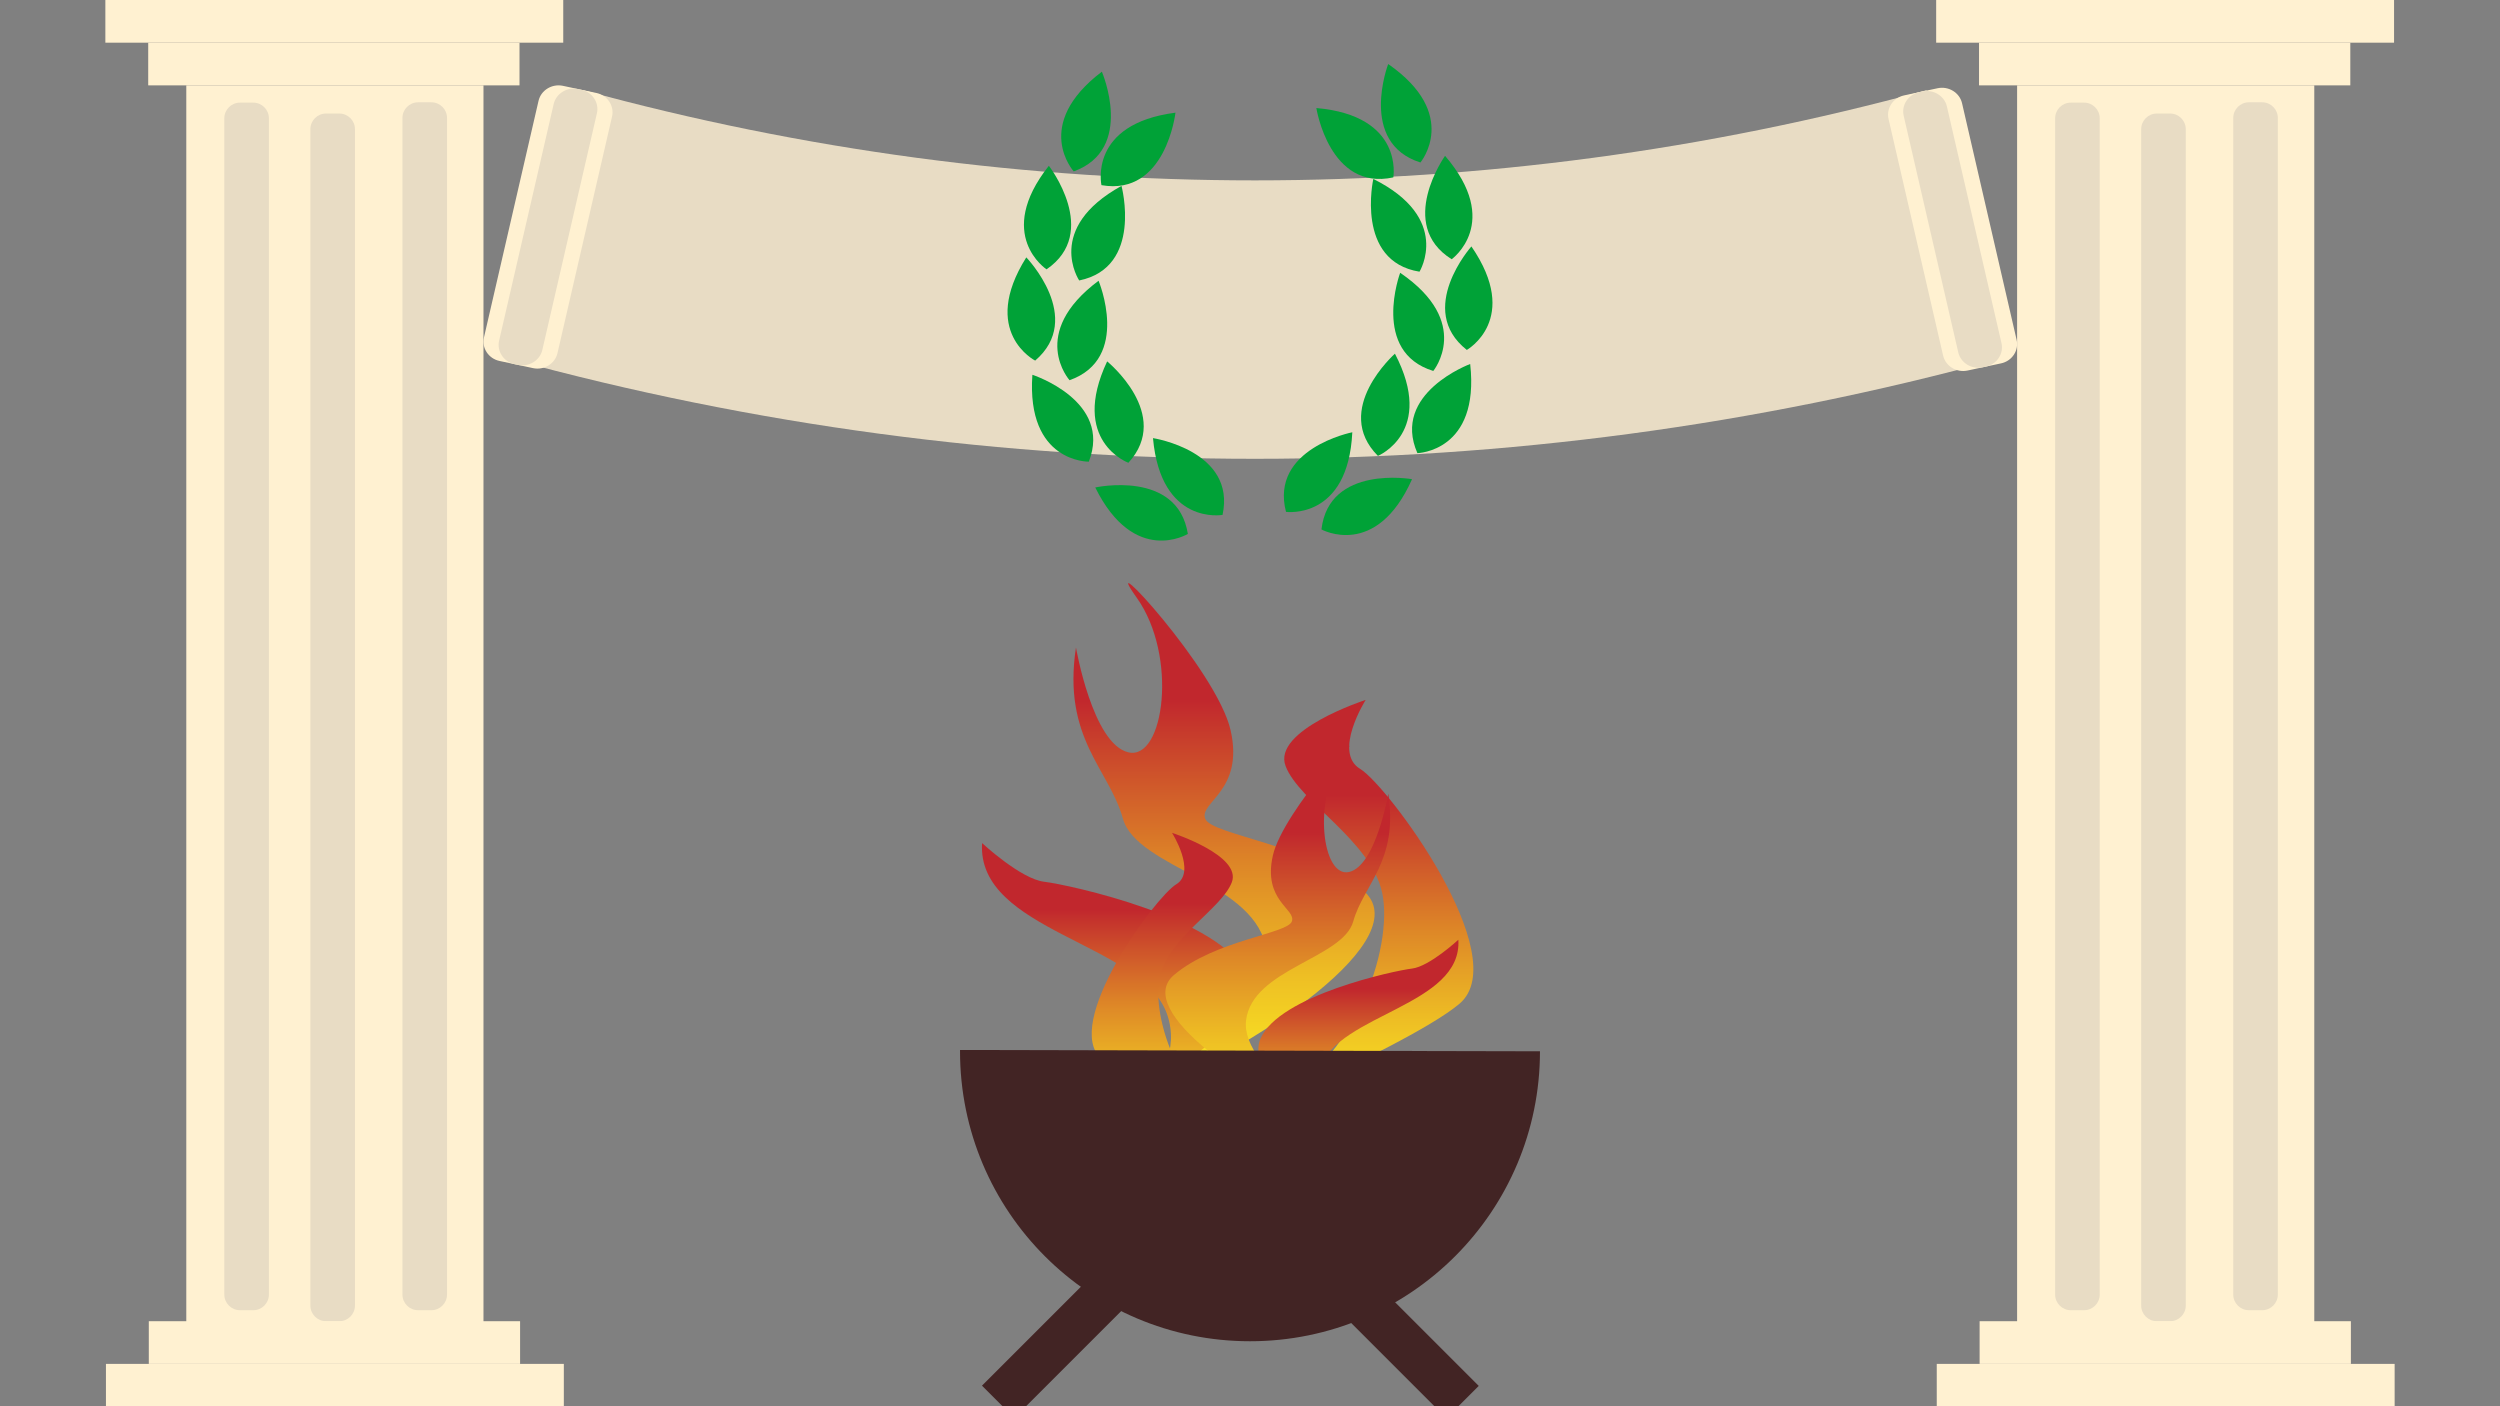<?xml version="1.0" encoding="iso-8859-1"?>
<!-- Generator: Adobe Illustrator 25.2.0, SVG Export Plug-In . SVG Version: 6.00 Build 0)  -->
<svg version="1.1" xmlns="http://www.w3.org/2000/svg" xmlns:xlink="http://www.w3.org/1999/xlink" x="0px" y="0px"
	 viewBox="0 0 1920 1080" style="enable-background:new 0 0 1920 1080;" xml:space="preserve">
<rect x="0" y="0" width="1920" height="1080" fill="#808080" stroke="none"/>
<g id="Layer_1">
	<g>
		<g>
			<rect x="143.077" y="65.561" style="fill:#FFF1D1;" width="228.233" height="958.578"/>
		</g>
		<path style="fill:#E8DCC4;" d="M260.609,1014.687h-10.235c-6.6,0-12-5.4-12-12V99.189c0-6.6,5.4-12,12-12h10.235
			c6.6,0,12,5.4,12,12v903.499C272.609,1009.287,267.209,1014.687,260.609,1014.687z"/>
		<path style="fill:#E8DCC4;" d="M194.517,1006.239h-10.235c-6.6,0-12-5.4-12-12V90.819c0-6.6,5.4-12,12-12h10.235
			c6.6,0,12,5.4,12,12v903.42C206.517,1000.839,201.117,1006.239,194.517,1006.239z"/>
		<path style="fill:#E8DCC4;" d="M331.312,1006.239h-10.235c-6.6,0-12-5.4-12-12V90.564c0-6.6,5.4-12,12-12h10.235
			c6.6,0,12,5.4,12,12v903.675C343.312,1000.839,337.912,1006.239,331.312,1006.239z"/>
		<g>
			<rect x="113.831" y="32.78" style="fill:#FFF1D1;" width="285.147" height="32.78"/>
		</g>
		<g>
			<rect x="80.919" style="fill:#FFF1D1;" width="351.655" height="32.78"/>
		</g>
		<g>
			<rect x="114.278" y="1014.687" style="fill:#FFF1D1;" width="285.147" height="32.78"/>
		</g>
		<g>
			<rect x="81.366" y="1047.468" style="fill:#FFF1D1;" width="351.655" height="32.78"/>
		</g>
		<g>
			<rect x="1549.137" y="65.561" style="fill:#FFF1D1;" width="228.233" height="958.578"/>
		</g>
		<path style="fill:#E8DCC4;" d="M1666.67,1014.687h-10.235c-6.6,0-12-5.4-12-12V99.189c0-6.6,5.4-12,12-12h10.235
			c6.6,0,12,5.4,12,12v903.499C1678.67,1009.287,1673.27,1014.687,1666.67,1014.687z"/>
		<path style="fill:#E8DCC4;" d="M1600.578,1006.239h-10.235c-6.6,0-12-5.4-12-12V90.819c0-6.6,5.4-12,12-12h10.235
			c6.6,0,12,5.4,12,12v903.42C1612.578,1000.839,1607.177,1006.239,1600.578,1006.239z"/>
		<path style="fill:#E8DCC4;" d="M1737.373,1006.239h-10.235c-6.6,0-12-5.4-12-12V90.564c0-6.6,5.4-12,12-12h10.235
			c6.6,0,12,5.4,12,12v903.675C1749.373,1000.839,1743.973,1006.239,1737.373,1006.239z"/>
		<g>
			<rect x="1519.891" y="32.78" style="fill:#FFF1D1;" width="285.147" height="32.78"/>
		</g>
		<g>
			<rect x="1486.979" style="fill:#FFF1D1;" width="351.655" height="32.78"/>
		</g>
		<g>
			<rect x="1520.338" y="1014.687" style="fill:#FFF1D1;" width="285.147" height="32.78"/>
		</g>
		<g>
			<rect x="1487.426" y="1047.468" style="fill:#FFF1D1;" width="351.655" height="32.78"/>
		</g>
		<g>
			<path style="fill:#E8DCC4;" d="M1535.958,275.504c-374.588,102.476-769.822,102.476-1144.41,0
				c18.808-68.749,37.615-137.498,56.423-206.247c337.651,92.371,693.913,92.371,1031.564,0
				C1498.343,138.006,1517.151,206.755,1535.958,275.504z"/>
		</g>
		<g>
			<path style="fill:#FFF1D1;" d="M409.374,282.723l-25.744-5.504c-8.447-1.806-13.823-9.937-11.947-18.069l41.913-181.728
				c1.876-8.132,10.321-13.308,18.768-11.503l25.744,5.504c8.447,1.806,13.823,9.937,11.947,18.069L428.142,271.22
				C426.266,279.353,417.821,284.529,409.374,282.723z"/>
		</g>
		<path style="fill:#E8DCC4;" d="M397.746,280.237l-2.488-0.532c-8.447-1.806-13.823-9.937-11.947-18.069l41.913-181.728
			c1.876-8.132,10.321-13.308,18.768-11.503l2.488,0.532c8.447,1.806,13.823,9.937,11.947,18.069l-41.913,181.728
			C414.638,276.867,406.193,282.043,397.746,280.237z"/>
		<g>
			<path style="fill:#FFF1D1;" d="M1488.083,67.768l-25.744,5.504c-8.447,1.806-13.823,9.937-11.947,18.069l41.913,181.728
				c1.875,8.132,10.321,13.308,18.768,11.503l25.744-5.504c8.447-1.806,13.823-9.937,11.947-18.069l-41.913-181.728
				C1504.975,71.139,1496.53,65.962,1488.083,67.768z"/>
		</g>
		<path style="fill:#E8DCC4;" d="M1476.455,70.254l-2.488,0.532c-8.447,1.806-13.823,9.937-11.948,18.069l41.913,181.728
			c1.876,8.132,10.321,13.308,18.768,11.503l2.488-0.532c8.447-1.806,13.823-9.937,11.947-18.069l-41.913-181.728
			C1493.347,73.625,1484.902,68.448,1476.455,70.254z"/>
	</g>
</g>
<g id="Layer_3">
	<g>
		<path style="fill:#00A237;" d="M1130.037,189.259c0,0-42.992,48.419-3.522,79.492
			C1126.515,268.751,1168.405,245.119,1130.037,189.259z"/>
		<path style="fill:#00A237;" d="M1075.326,209.499c0,0-22.591,60.682,25.44,75.393
			C1100.766,284.892,1131.286,247.72,1075.326,209.499z"/>
		<path style="fill:#00A237;" d="M1129.102,279.546c0,0-60.728,22.467-40.542,68.467
			C1088.56,348.013,1136.643,346.893,1129.102,279.546z"/>
		<path style="fill:#00A237;" d="M1071.306,271.636c0,0-48.507,42.893-13.063,78.49
			C1058.243,350.126,1102.673,331.707,1071.306,271.636z"/>
		<path style="fill:#00A237;" d="M1084.454,368.01c0,0-63.758-11.298-69.582,38.596
			C1014.872,406.606,1056.931,429.937,1084.454,368.01z"/>
		<path style="fill:#00A237;" d="M1038.577,331.979c0,0-63.532,12.503-50.934,61.131
			C987.643,393.11,1035.29,399.667,1038.577,331.979z"/>
		<path style="fill:#00A237;" d="M1109.801,119.681c0,0-37.515,52.776,5.077,79.408
			C1114.878,199.089,1153.973,171.074,1109.801,119.681z"/>
		<path style="fill:#00A237;" d="M1054.709,137.433c0,0-14.121,63.193,35.466,71.229
			C1090.175,208.662,1115.351,167.681,1054.709,137.433z"/>
		<path style="fill:#00A237;" d="M1066.14,49.17c0,0-23.146,60.473,24.748,75.623C1090.888,124.794,1121.748,87.903,1066.14,49.17z"
			/>
		<path style="fill:#00A237;" d="M1010.957,82.968c0,0,10.03,63.969,59.11,53.267C1070.067,136.235,1078.466,88.878,1010.957,82.968
			z"/>
		<path style="fill:#00A237;" d="M788.192,197.667c0,0,44.963,46.594,6.816,79.277C795.008,276.944,752.174,255.07,788.192,197.667z
			"/>
		<path style="fill:#00A237;" d="M843.695,215.62c0,0,25.089,59.693-22.291,76.384C821.405,292.003,789.369,256.13,843.695,215.62z"
			/>
		<path style="fill:#00A237;" d="M792.871,287.838c0,0,61.608,19.929,43.347,66.726C836.218,354.564,788.13,355.439,792.871,287.838
			z"/>
		<path style="fill:#00A237;" d="M850.289,277.537c0,0,50.244,40.844,16.308,77.881
			C866.596,355.417,821.441,338.857,850.289,277.537z"/>
		<path style="fill:#00A237;" d="M841.15,374.373c0,0,63.234-13.933,71.123,35.677C912.273,410.05,871.218,435.105,841.15,374.373z"
			/>
		<path style="fill:#00A237;" d="M885.493,336.47c0,0,63.996,9.857,53.426,58.966C938.919,395.437,891.585,403.964,885.493,336.47z"
			/>
		<path style="fill:#00A237;" d="M805.525,127.309c0,0,39.672,51.174-1.779,79.55C803.745,206.859,763.522,180.49,805.525,127.309z"
			/>
		<path style="fill:#00A237;" d="M861.305,142.761c0,0,16.73,62.552-32.481,72.638C828.825,215.399,801.97,175.498,861.305,142.761z
			"/>
		<path style="fill:#00A237;" d="M846.224,55.048c0,0,25.635,59.461-21.59,76.585C824.634,131.633,792.27,96.054,846.224,55.048z"/>
		<path style="fill:#00A237;" d="M902.761,86.528c0,0-7.368,64.33-56.85,55.672C845.911,142.201,835.555,95.233,902.761,86.528z"/>
	</g>
</g>
<g id="Layer_4">
	<g>
		<linearGradient id="SVGID_1_" gradientUnits="userSpaceOnUse" x1="857.068" y1="874.417" x2="857.068" y2="647.497">
			<stop  offset="0" style="stop-color:#FCEE21"/>
			<stop  offset="0.085" style="stop-color:#F8E122"/>
			<stop  offset="0.242" style="stop-color:#EEBF24"/>
			<stop  offset="0.453" style="stop-color:#DE8827"/>
			<stop  offset="0.708" style="stop-color:#C73C2C"/>
			<stop  offset="0.776" style="stop-color:#C1272D"/>
		</linearGradient>
		<path style="fill:url(#SVGID_1_);" d="M836.948,874.417c0,0,78.468-40.294,59.381-95.434
			c-19.087-55.139-146.331-63.622-142.09-131.486c0,0,29.691,27.57,47.717,29.69c18.026,2.121,136.788,27.57,155.874,72.105
			C976.918,793.828,864.518,853.209,836.948,874.417z"/>
		<linearGradient id="SVGID_2_" gradientUnits="userSpaceOnUse" x1="940.064" y1="847.14" x2="940.064" y2="447.855">
			<stop  offset="0" style="stop-color:#FCEE21"/>
			<stop  offset="0.085" style="stop-color:#F8E122"/>
			<stop  offset="0.242" style="stop-color:#EEBF24"/>
			<stop  offset="0.453" style="stop-color:#DE8827"/>
			<stop  offset="0.708" style="stop-color:#C73C2C"/>
			<stop  offset="0.776" style="stop-color:#C1272D"/>
		</linearGradient>
		<path style="fill:url(#SVGID_2_);" d="M862.397,847.14c0,0,116.641-63.622,110.279-116.641
			c-6.362-53.019-99.675-63.622-110.279-101.796c-10.604-38.173-46.656-61.502-36.053-131.486c0,0,12.724,74.226,40.294,80.588
			c27.57,6.362,38.173-74.226,6.362-118.762s61.502,55.139,72.105,101.796c10.604,46.656-24.216,55.139-19.531,67.864
			c4.685,12.724,78.911,19.087,121.326,55.139C1089.317,719.895,970.555,802.604,862.397,847.14z"/>
		<linearGradient id="SVGID_3_" gradientUnits="userSpaceOnUse" x1="1035.798" y1="863.626" x2="1035.798" y2="537.511">
			<stop  offset="0" style="stop-color:#FCEE21"/>
			<stop  offset="0.085" style="stop-color:#F8E122"/>
			<stop  offset="0.242" style="stop-color:#EEBF24"/>
			<stop  offset="0.453" style="stop-color:#DE8827"/>
			<stop  offset="0.708" style="stop-color:#C73C2C"/>
			<stop  offset="0.776" style="stop-color:#C1272D"/>
		</linearGradient>
		<path style="fill:url(#SVGID_3_);" d="M1048.86,537.511c0,0-72.105,23.328-61.502,50.898c10.604,27.57,65.743,57.26,74.226,97.554
			c8.483,40.294-19.087,135.728-101.796,169.659c-82.709,33.932,118.762-48.777,161.177-84.83
			c42.415-36.053-55.139-167.539-76.347-180.263C1023.411,577.805,1048.86,537.511,1048.86,537.511z"/>
		
			<linearGradient id="SVGID_4_" gradientUnits="userSpaceOnUse" x1="674.673" y1="891.06" x2="674.673" y2="721.704" gradientTransform="matrix(-1 0 0 1 1717.941 0)">
			<stop  offset="0" style="stop-color:#FCEE21"/>
			<stop  offset="0.085" style="stop-color:#F8E122"/>
			<stop  offset="0.242" style="stop-color:#EEBF24"/>
			<stop  offset="0.453" style="stop-color:#DE8827"/>
			<stop  offset="0.708" style="stop-color:#C73C2C"/>
			<stop  offset="0.776" style="stop-color:#C1272D"/>
		</linearGradient>
		<path style="fill:url(#SVGID_4_);" d="M1058.284,891.06c0,0-58.563-30.073-44.318-71.225
			c14.245-41.152,109.211-47.483,106.046-98.132c0,0-22.16,20.576-35.613,22.159c-13.453,1.583-102.089,20.576-116.334,53.814
			C953.821,830.915,1037.708,875.233,1058.284,891.06z"/>
		
			<linearGradient id="SVGID_5_" gradientUnits="userSpaceOnUse" x1="736.615" y1="870.703" x2="736.615" y2="572.705" gradientTransform="matrix(-1 0 0 1 1717.941 0)">
			<stop  offset="0" style="stop-color:#FCEE21"/>
			<stop  offset="0.085" style="stop-color:#F8E122"/>
			<stop  offset="0.242" style="stop-color:#EEBF24"/>
			<stop  offset="0.453" style="stop-color:#DE8827"/>
			<stop  offset="0.708" style="stop-color:#C73C2C"/>
			<stop  offset="0.776" style="stop-color:#C1272D"/>
		</linearGradient>
		<path style="fill:url(#SVGID_5_);" d="M1039.291,870.703c0,0-87.053-47.483-82.304-87.053
			c4.748-39.569,74.39-47.483,82.304-75.973c7.914-28.49,34.821-45.9,26.907-98.132c0,0-9.497,55.397-30.073,60.145
			c-20.576,4.748-28.49-55.397-4.748-88.635c23.742-33.238-45.9,41.152-53.814,75.973c-7.914,34.821,18.073,41.152,14.576,50.649
			c-3.497,9.497-58.894,14.245-90.549,41.152C869.934,775.736,958.569,837.465,1039.291,870.703z"/>
		
			<linearGradient id="SVGID_6_" gradientUnits="userSpaceOnUse" x1="808.064" y1="883.007" x2="808.064" y2="639.618" gradientTransform="matrix(-1 0 0 1 1717.941 0)">
			<stop  offset="0" style="stop-color:#FCEE21"/>
			<stop  offset="0.085" style="stop-color:#F8E122"/>
			<stop  offset="0.242" style="stop-color:#EEBF24"/>
			<stop  offset="0.453" style="stop-color:#DE8827"/>
			<stop  offset="0.708" style="stop-color:#C73C2C"/>
			<stop  offset="0.776" style="stop-color:#C1272D"/>
		</linearGradient>
		<path style="fill:url(#SVGID_6_);" d="M900.128,639.618c0,0,53.814,17.41,45.9,37.987c-7.914,20.576-49.066,42.735-55.397,72.808
			c-6.331,30.073,14.245,101.297,75.973,126.622c61.728,25.324-88.635-36.404-120.291-63.311s41.152-125.039,56.98-134.536
			C919.121,669.691,900.128,639.618,900.128,639.618z"/>
		<path style="fill:#422424;" d="M737.31,806.382c-0.002,0.332-0.013,0.662-0.013,0.994c0,122.996,99.708,222.703,222.703,222.703
			c122.99,0,222.694-99.699,222.703-222.688L737.31,806.382z"/>
		
			<rect x="849.38" y="834.459" transform="matrix(0.707 0.707 -0.707 0.707 944.357 -327.028)" style="fill:#422424;" width="35.112" height="283.935"/>
		
			<rect x="1005.121" y="834.459" transform="matrix(-0.707 0.707 -0.707 -0.707 2436.256 943.722)" style="fill:#422424;" width="35.112" height="283.935"/>
	</g>
</g>
<g id="Layer_2" style="display:none;">
	<path style="display:inline;fill:#00A237;" d="M1347.318-1176.276c0,0-112.854,127.101-9.245,208.667
		C1338.073-967.608,1448.036-1029.643,1347.318-1176.276z"/>
	<path style="display:inline;fill:#00A237;" d="M1203.701-1123.147c0,0-59.303,159.292,66.78,197.909
		C1270.48-925.238,1350.598-1022.815,1203.701-1123.147z"/>
	<path style="display:inline;fill:#00A237;" d="M1344.864-939.27c0,0-159.412,58.977-106.424,179.726
		C1238.441-759.544,1364.66-762.484,1344.864-939.27z"/>
	<path style="display:inline;fill:#00A237;" d="M1193.15-960.036c0,0-127.331,112.594-34.292,206.038
		C1158.859-753.999,1275.488-802.347,1193.15-960.036z"/>
	<path style="display:inline;fill:#00A237;" d="M1227.662-707.052c0,0-167.365-29.658-182.654,101.316
		C1045.008-605.736,1155.413-544.493,1227.662-707.052z"/>
	<path style="display:inline;fill:#00A237;" d="M1107.235-801.634c0,0-166.773,32.821-133.703,160.471
		C973.531-641.163,1098.606-623.952,1107.235-801.634z"/>
	<path style="display:inline;fill:#00A237;" d="M1294.198-1358.919c0,0-98.479,138.537,13.328,208.446
		C1307.526-1150.473,1410.152-1224.012,1294.198-1358.919z"/>
	<path style="display:inline;fill:#00A237;" d="M1149.581-1312.32c0,0-37.067,165.881,93.098,186.976
		C1242.68-1125.344,1308.769-1232.919,1149.581-1312.32z"/>
	<path style="display:inline;fill:#00A237;" d="M1179.587-1544.011c0,0-60.759,158.742,64.964,198.512
		C1244.551-1345.499,1325.559-1442.338,1179.587-1544.011z"/>
	<path style="display:inline;fill:#00A237;" d="M1034.731-1455.291c0,0,26.329,167.921,155.165,139.825
		C1189.896-1315.466,1211.945-1439.779,1034.731-1455.291z"/>
	<path style="display:inline;fill:#00A237;" d="M449.971-1154.205c0,0,118.029,122.31,17.892,208.104
		C467.862-946.101,355.421-1003.521,449.971-1154.205z"/>
	<path style="display:inline;fill:#00A237;" d="M595.668-1107.079c0,0,65.859,156.695-58.513,200.508
		C537.154-906.57,453.059-1000.74,595.668-1107.079z"/>
	<path style="display:inline;fill:#00A237;" d="M462.252-917.505c0,0,161.721,52.314,113.787,175.157
		C576.039-742.348,449.806-740.05,462.252-917.505z"/>
	<path style="display:inline;fill:#00A237;" d="M612.975-944.546c0,0,131.891,107.216,42.808,204.438
		C655.783-740.108,537.249-783.578,612.975-944.546z"/>
	<path style="display:inline;fill:#00A237;" d="M588.986-690.348c0,0,165.991-36.574,186.699,93.653
		C775.685-596.695,667.915-530.926,588.986-690.348z"/>
	<path style="display:inline;fill:#00A237;" d="M705.387-789.844c0,0,167.991,25.876,140.244,154.787
		C845.631-635.057,721.377-612.673,705.387-789.844z"/>
	<path style="display:inline;fill:#00A237;" d="M495.469-1338.895c0,0,104.14,134.333-4.671,208.82
		C490.798-1130.075,385.211-1199.294,495.469-1338.895z"/>
	<path style="display:inline;fill:#00A237;" d="M641.894-1298.334c0,0,43.915,164.201-85.263,190.677
		C556.631-1107.658,486.137-1212.398,641.894-1298.334z"/>
	<path style="display:inline;fill:#00A237;" d="M602.304-1528.581c0,0,67.291,156.085-56.674,201.036
		C545.63-1327.545,460.675-1420.941,602.304-1528.581z"/>
	<path style="display:inline;fill:#00A237;" d="M750.715-1445.946c0,0-19.342,168.868-149.232,146.141
		C601.483-1299.805,574.298-1423.097,750.715-1445.946z"/>
</g>
</svg>

